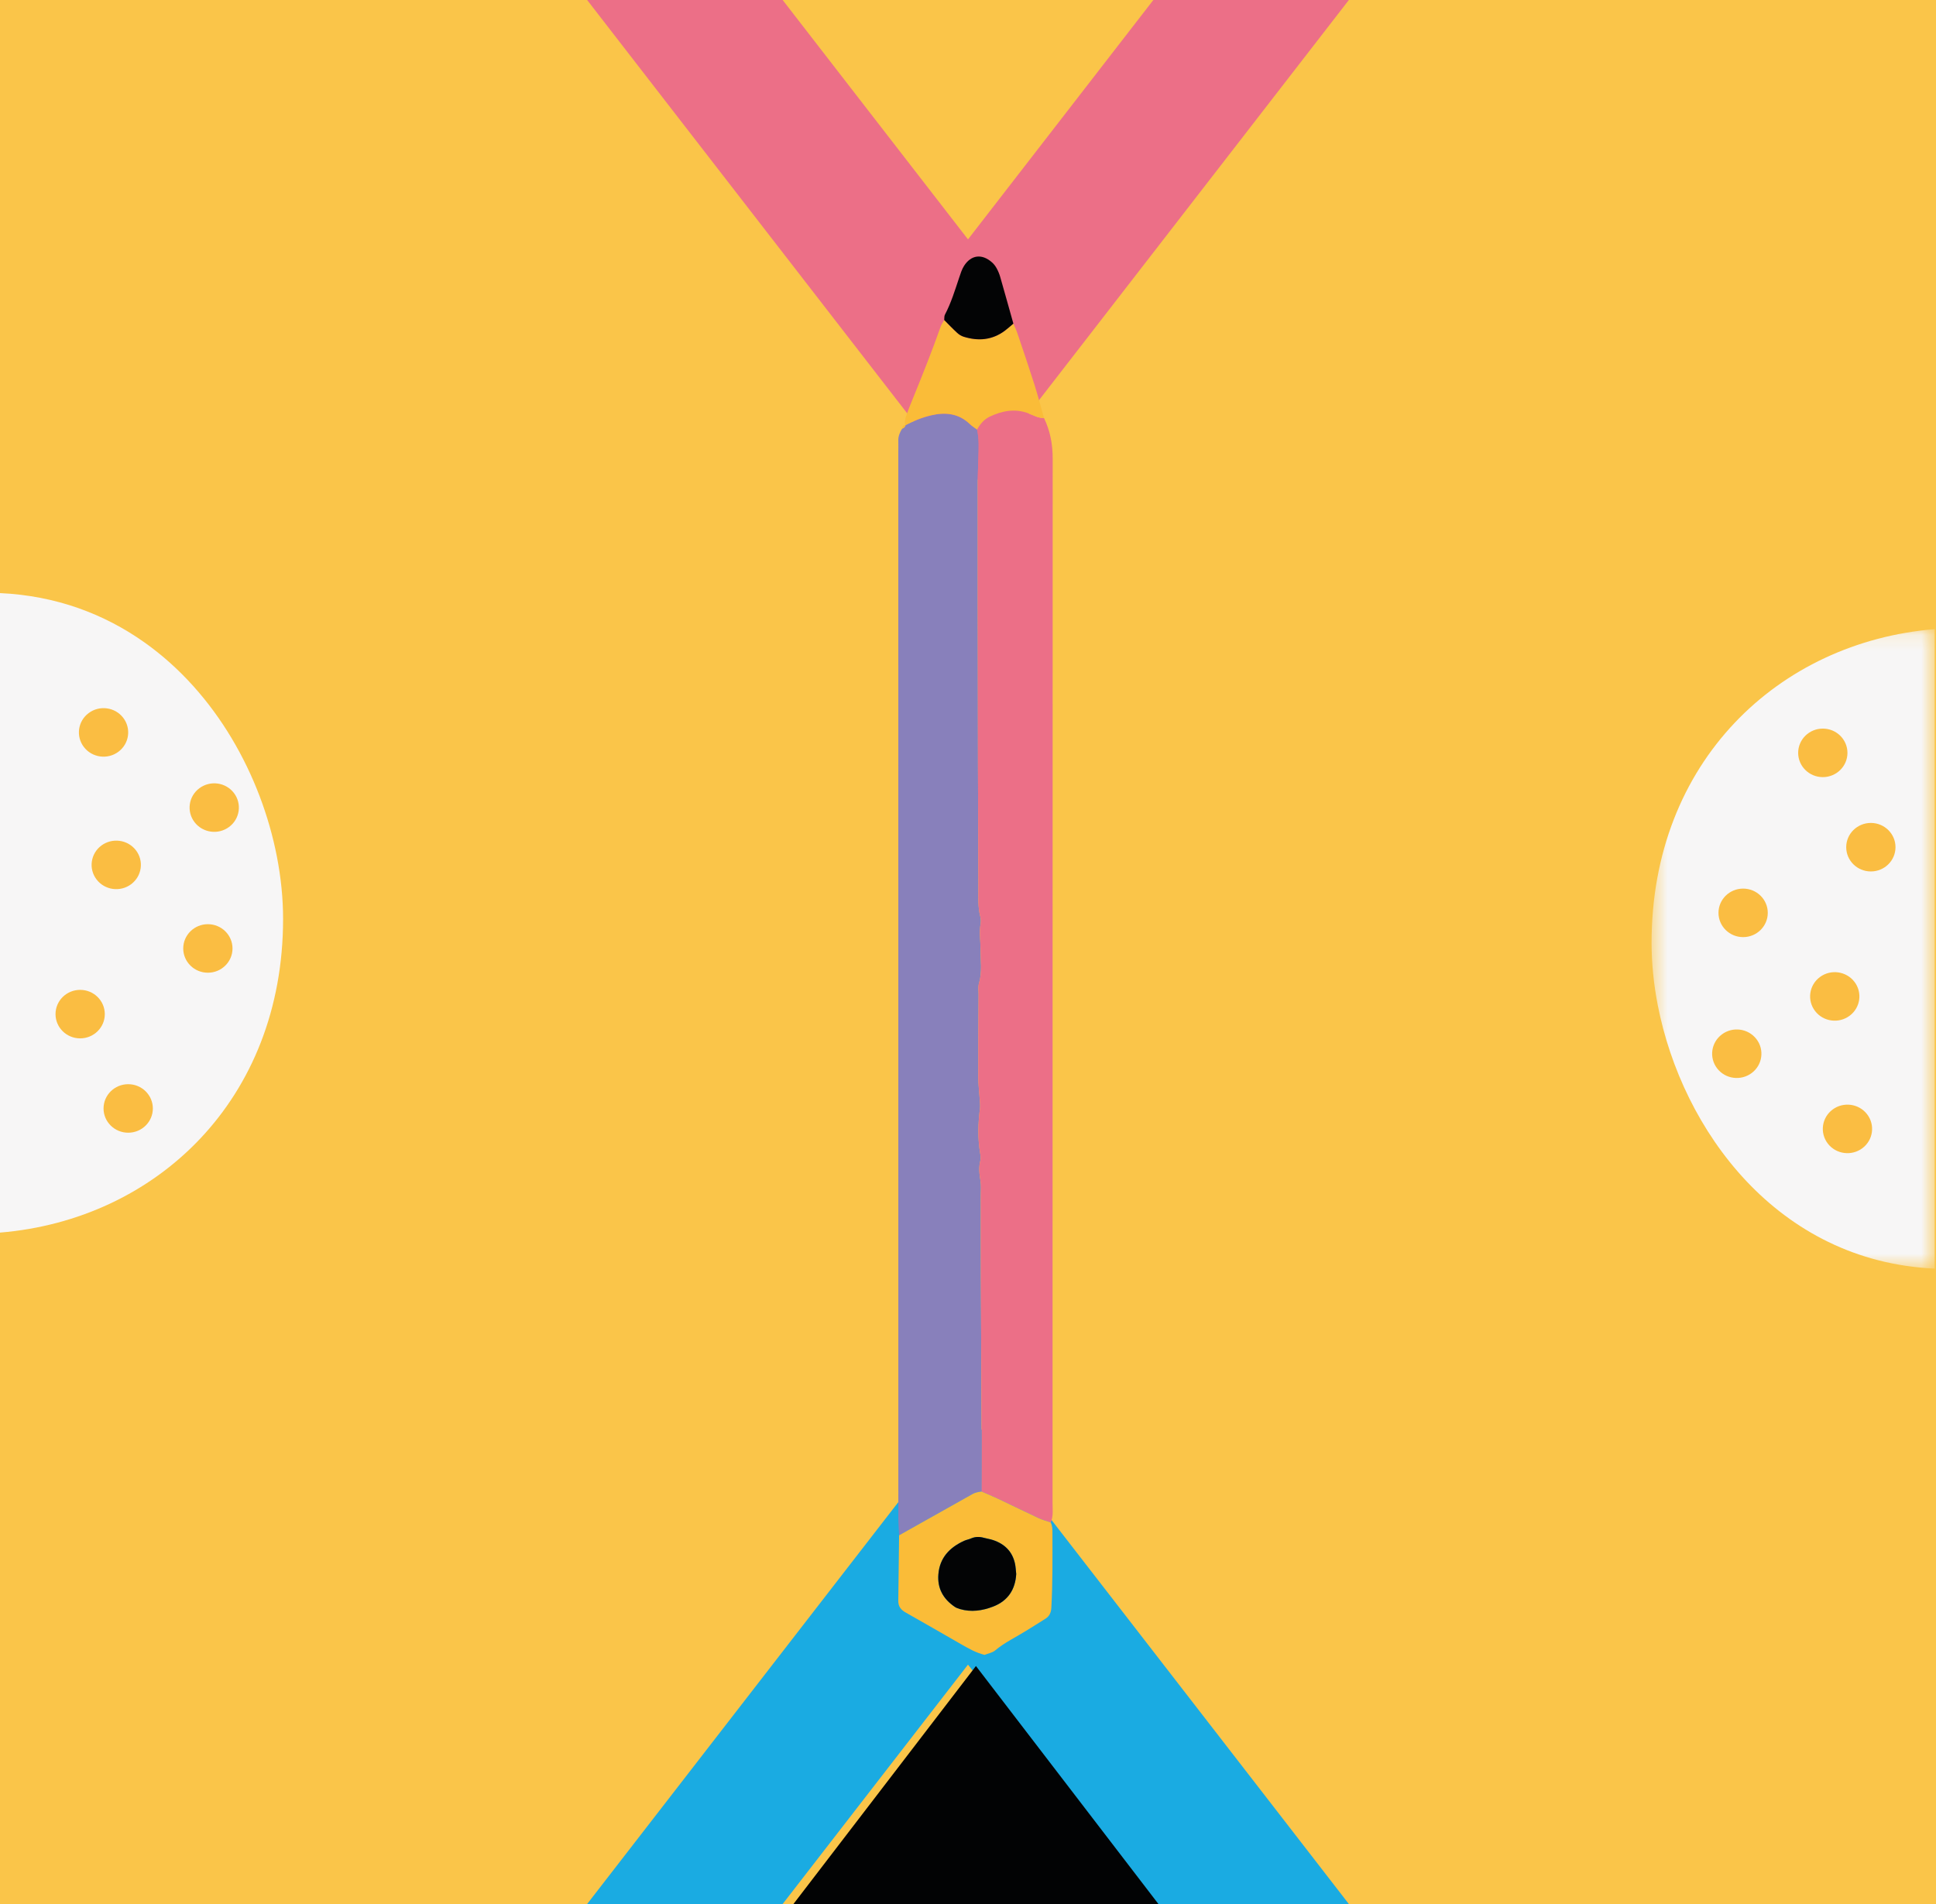 <?xml version="1.0" encoding="UTF-8"?>
<svg width="122px" height="120px" viewBox="0 0 122 120" version="1.1" xmlns="http://www.w3.org/2000/svg" xmlns:xlink="http://www.w3.org/1999/xlink">
    <!-- Generator: Sketch 57.1 (83088) - https://sketch.com -->
    <title>bckg-3</title>
    <desc>Created with Sketch.</desc>
    <defs>
        <polygon id="path-1" points="0.497 0.13 18.336 0.13 18.336 40.433 0.497 40.433"></polygon>
    </defs>
    <g id="Widok-główny" stroke="none" stroke-width="1" fill="none" fill-rule="evenodd">
        <g id="Tuesday,-October-1st" transform="translate(-240, -405)">
            <g id="bckg-3" transform="translate(240, 405)">
                <polygon id="Fill-1" fill="#FAC549" points="0 120 122 120 122 0 0 0"></polygon>
                <polygon id="Fill-2" fill="#1AABE2" points="41.745 113.87 37 120 49.32 120 61 104.913 72.68 120 85 120 80.336 113.973 61 89"></polygon>
                <polygon id="Fill-3" fill="#EC6F87" points="85 0 80.255 6.13 61 31 41.664 6.026 37 0 49.32 0 61 15.087 72.68 0"></polygon>
                <polygon id="Fill-4" fill="#020304" points="50 120 73 120 61.5 105"></polygon>
                <g id="Group-48" transform="translate(0, 16)">
                    <g id="Group-7" transform="translate(103.579, 23.521)">
                        <mask id="mask-2" fill="white">
                            <use xlink:href="#path-1"></use>
                        </mask>
                        <g id="Clip-6"></g>
                        <path d="M18.336,0.13 L18.336,40.433 C8.419,39.978 2.433,31.712 0.893,23.858 C0.63,22.513 0.497,21.182 0.497,19.901 C0.497,8.492 8.503,0.94 18.336,0.13" id="Fill-5" fill="#F7F6F6" mask="url(#mask-2)"></path>
                    </g>
                    <path d="M109.846,40.004 C110.703,40.004 111.399,40.688 111.399,41.532 C111.399,42.377 110.703,43.062 109.846,43.062 C108.989,43.062 108.293,42.377 108.293,41.532 C108.293,40.688 108.989,40.004 109.846,40.004" id="Fill-8" fill="#FABD42"></path>
                    <path d="M117.895,35.865 C118.753,35.865 119.448,36.55 119.448,37.393 C119.448,38.239 118.753,38.923 117.895,38.923 C117.037,38.923 116.342,38.239 116.342,37.393 C116.342,36.55 117.037,35.865 117.895,35.865" id="Fill-10" fill="#FABD42"></path>
                    <path d="M114.867,29.92 C115.725,29.92 116.42,30.605 116.42,31.449 C116.42,32.293 115.725,32.978 114.867,32.978 C114.009,32.978 113.314,32.293 113.314,31.449 C113.314,30.605 114.009,29.92 114.867,29.92" id="Fill-12" fill="#FABD42"></path>
                    <path d="M110.683,49.487 C111.202,50.159 111.067,51.12 110.384,51.629 C109.7,52.139 108.726,52.008 108.208,51.335 C107.69,50.661 107.824,49.703 108.508,49.192 C109.191,48.682 110.165,48.815 110.683,49.487" id="Fill-14" fill="#FABD42"></path>
                    <path d="M117.658,54.225 C118.176,54.898 118.042,55.857 117.359,56.367 C116.675,56.877 115.701,56.746 115.182,56.073 C114.665,55.399 114.799,54.441 115.482,53.93 C116.165,53.42 117.14,53.552 117.658,54.225" id="Fill-16" fill="#FABD42"></path>
                    <path d="M116.858,45.876 C117.376,46.548 117.241,47.508 116.558,48.017 C115.875,48.527 114.901,48.396 114.383,47.723 C113.864,47.05 113.998,46.091 114.682,45.58 C115.365,45.071 116.34,45.203 116.858,45.876" id="Fill-18" fill="#FABD42"></path>
                    <path d="M0,21.38 C3.542,21.543 6.583,22.702 9.098,24.484 C13.626,27.689 16.453,32.907 17.443,37.956 C17.706,39.301 17.839,40.632 17.839,41.912 C17.839,53.322 9.832,60.874 0,61.684 L0,21.38 Z" id="Fill-20" fill="#F7F6F6"></path>
                    <path d="M13.1,45.305 C12.242,45.305 11.547,44.621 11.547,43.776 C11.547,42.932 12.242,42.247 13.1,42.247 C13.957,42.247 14.652,42.932 14.652,43.776 C14.652,44.621 13.957,45.305 13.1,45.305" id="Fill-22" fill="#FABD42"></path>
                    <path d="M5.051,49.443 C4.194,49.443 3.499,48.759 3.499,47.915 C3.499,47.07 4.194,46.386 5.051,46.386 C5.909,46.386 6.604,47.07 6.604,47.915 C6.604,48.759 5.909,49.443 5.051,49.443" id="Fill-24" fill="#FABD42"></path>
                    <path d="M8.079,55.389 C7.221,55.389 6.525,54.704 6.525,53.861 C6.525,53.016 7.221,52.331 8.079,52.331 C8.936,52.331 9.632,53.016 9.632,53.861 C9.632,54.704 8.936,55.389 8.079,55.389" id="Fill-26" fill="#FABD42"></path>
                    <path d="M12.262,35.821 C11.745,35.149 11.879,34.189 12.562,33.68 C13.246,33.17 14.22,33.301 14.738,33.974 C15.256,34.647 15.122,35.606 14.438,36.117 C13.755,36.627 12.781,36.494 12.262,35.821" id="Fill-28" fill="#FABD42"></path>
                    <path d="M5.288,31.084 C4.769,30.41 4.904,29.451 5.587,28.942 C6.271,28.431 7.245,28.563 7.763,29.236 C8.281,29.91 8.147,30.868 7.464,31.378 C6.781,31.889 5.806,31.756 5.288,31.084" id="Fill-30" fill="#FABD42"></path>
                    <path d="M6.088,39.433 C5.57,38.761 5.704,37.8 6.387,37.291 C7.071,36.782 8.045,36.913 8.564,37.586 C9.081,38.259 8.947,39.218 8.263,39.728 C7.581,40.238 6.606,40.105 6.088,39.433" id="Fill-32" fill="#FABD42"></path>
                    <path d="M56.658,80.763 C56.642,80.383 56.61,80.001 56.61,79.62 C56.608,57.231 56.608,34.843 56.608,12.454 C56.608,12.224 56.615,11.995 56.608,11.766 C56.6,11.486 56.709,11.245 56.852,11.012 C56.975,10.981 57.037,10.897 57.067,10.784 L57.042,10.801 C57.567,10.531 58.115,10.306 58.691,10.172 C59.585,9.965 60.42,10.058 61.11,10.724 C61.248,10.856 61.417,10.958 61.571,11.074 C61.71,11.678 61.67,12.29 61.654,12.9 C61.642,13.397 61.615,13.892 61.614,14.388 C61.61,16.908 61.612,19.43 61.614,21.95 C61.617,25.387 61.62,28.824 61.628,32.261 C61.634,34.82 61.646,37.379 61.656,39.938 C61.658,40.548 61.616,41.16 61.773,41.761 C61.812,41.906 61.821,42.07 61.795,42.217 C61.697,42.748 61.789,43.278 61.791,43.809 C61.792,44.529 61.905,45.255 61.693,45.972 C61.629,46.185 61.668,46.427 61.667,46.657 C61.658,48.413 61.645,50.17 61.65,51.927 C61.651,52.383 61.711,52.839 61.74,53.295 C61.751,53.485 61.777,53.677 61.754,53.863 C61.63,54.814 61.606,55.762 61.77,56.711 C61.796,56.86 61.811,57.023 61.774,57.166 C61.667,57.586 61.714,57.993 61.786,58.411 C61.837,58.71 61.808,59.021 61.808,59.327 C61.811,61.083 61.806,62.84 61.813,64.597 C61.826,67.92 61.846,71.243 61.858,74.565 C61.862,75.711 61.854,76.857 61.85,78.002 C61.655,78.032 61.464,78.06 61.285,78.162 C59.745,79.033 58.201,79.897 56.658,80.763" id="Fill-34" fill="#8880BB"></path>
                    <path d="M61.85,78.002 C61.853,76.856 61.863,75.711 61.859,74.565 C61.846,71.242 61.825,67.92 61.813,64.597 C61.807,62.84 61.811,61.083 61.809,59.327 C61.808,59.021 61.837,58.709 61.786,58.411 C61.715,57.993 61.667,57.585 61.775,57.166 C61.811,57.022 61.796,56.86 61.77,56.71 C61.606,55.761 61.631,54.814 61.754,53.863 C61.777,53.677 61.752,53.485 61.74,53.295 C61.711,52.839 61.65,52.382 61.649,51.927 C61.645,50.17 61.658,48.413 61.667,46.656 C61.668,46.427 61.628,46.185 61.692,45.972 C61.905,45.255 61.793,44.529 61.79,43.808 C61.789,43.278 61.697,42.749 61.795,42.216 C61.822,42.07 61.811,41.906 61.774,41.761 C61.615,41.16 61.657,40.548 61.656,39.938 C61.647,37.379 61.634,34.82 61.628,32.262 C61.621,28.824 61.617,25.386 61.614,21.95 C61.612,19.429 61.61,16.908 61.614,14.388 C61.614,13.892 61.642,13.396 61.654,12.9 C61.67,12.29 61.71,11.678 61.571,11.073 C61.759,10.726 62.026,10.421 62.377,10.255 C63.138,9.899 63.942,9.732 64.779,10.04 C65.109,10.162 65.414,10.356 65.788,10.343 C66.178,11.152 66.337,11.998 66.337,12.894 C66.329,34.832 66.331,56.77 66.328,78.708 C66.328,79.125 66.391,79.551 66.212,79.954 C65.956,79.863 65.69,79.792 65.446,79.679 C64.599,79.283 63.763,78.87 62.918,78.471 C62.567,78.305 62.206,78.158 61.85,78.002" id="Fill-36" fill="#EC6F87"></path>
                    <path d="M64.039,83.204 C64.013,82.976 64.007,82.745 63.956,82.522 C63.789,81.789 63.316,81.31 62.585,81.065 C62.398,81.001 62.199,80.974 62.008,80.922 C61.731,80.844 61.464,80.841 61.194,80.959 C61.051,81.022 60.889,81.048 60.748,81.113 C59.825,81.537 59.22,82.189 59.134,83.212 C59.06,84.094 59.428,84.768 60.165,85.27 C60.261,85.336 60.377,85.375 60.489,85.409 C61.208,85.621 61.913,85.513 62.584,85.254 C63.528,84.889 63.981,84.171 64.039,83.204 M61.85,78.002 C62.206,78.158 62.567,78.304 62.918,78.471 C63.763,78.87 64.599,79.283 65.446,79.679 C65.69,79.792 65.956,79.863 66.212,79.954 C66.323,80.167 66.321,80.398 66.321,80.627 C66.322,82.194 66.34,83.762 66.252,85.328 C66.236,85.618 66.141,85.851 65.892,86.012 C65.497,86.267 65.092,86.511 64.693,86.762 C64.029,87.178 63.311,87.513 62.707,88.021 C62.538,88.163 62.277,88.205 62.046,88.298 C61.499,88.164 61.023,87.89 60.548,87.617 C59.388,86.954 58.232,86.281 57.067,85.625 C56.76,85.453 56.602,85.233 56.607,84.89 C56.628,83.514 56.642,82.14 56.658,80.763 C58.201,79.897 59.745,79.033 61.285,78.162 C61.465,78.06 61.655,78.032 61.85,78.002" id="Fill-38" fill="#FABC38"></path>
                    <path d="M65.788,10.343 C65.414,10.357 65.109,10.162 64.779,10.04 C63.942,9.732 63.138,9.898 62.377,10.255 C62.026,10.421 61.758,10.726 61.571,11.074 C61.417,10.958 61.248,10.856 61.111,10.723 C60.42,10.058 59.585,9.966 58.691,10.173 C58.115,10.306 57.567,10.53 57.041,10.801 C56.981,10.567 57.056,10.346 57.132,10.132 C57.244,9.807 57.376,9.488 57.505,9.17 C58.126,7.647 58.735,6.121 59.283,4.572 C59.334,4.431 59.427,4.303 59.501,4.169 C59.773,4.441 60.038,4.722 60.323,4.984 C60.434,5.086 60.579,5.177 60.725,5.222 C61.651,5.511 62.528,5.435 63.319,4.846 C63.507,4.706 63.68,4.547 63.86,4.397 C63.947,4.604 64.047,4.809 64.118,5.021 C64.483,6.101 64.85,7.179 65.195,8.264 C65.412,8.952 65.591,9.649 65.788,10.343" id="Fill-40" fill="#FABC38"></path>
                    <path d="M63.86,4.396 C63.68,4.547 63.507,4.706 63.319,4.846 C62.528,5.435 61.652,5.511 60.725,5.222 C60.579,5.176 60.434,5.087 60.323,4.984 C60.038,4.722 59.774,4.442 59.501,4.169 C59.514,4.057 59.495,3.929 59.545,3.834 C59.938,3.086 60.179,2.287 60.445,1.495 C60.529,1.244 60.609,0.981 60.75,0.758 C61.193,0.062 61.883,-0.034 62.528,0.55 C62.64,0.652 62.735,0.78 62.807,0.912 C62.897,1.078 62.973,1.257 63.026,1.439 C63.309,2.423 63.583,3.41 63.86,4.396" id="Fill-42" fill="#030405"></path>
                    <path d="M57.067,10.784 C57.037,10.897 56.975,10.982 56.851,11.013 C56.867,10.887 56.902,10.779 57.067,10.784" id="Fill-44" fill="#FABC38"></path>
                    <path d="M64.039,83.204 C63.981,84.171 63.528,84.889 62.584,85.254 C61.913,85.513 61.208,85.621 60.489,85.409 C60.377,85.375 60.261,85.336 60.165,85.27 C59.428,84.768 59.06,84.094 59.134,83.212 C59.22,82.189 59.825,81.537 60.748,81.113 C60.889,81.048 61.051,81.022 61.194,80.959 C61.464,80.841 61.731,80.844 62.008,80.922 C62.199,80.974 62.398,81.001 62.585,81.065 C63.316,81.31 63.789,81.789 63.956,82.522 C64.007,82.745 64.013,82.976 64.039,83.204" id="Fill-46" fill="#030405"></path>
                </g>
            </g>
        </g>
    </g>
</svg>